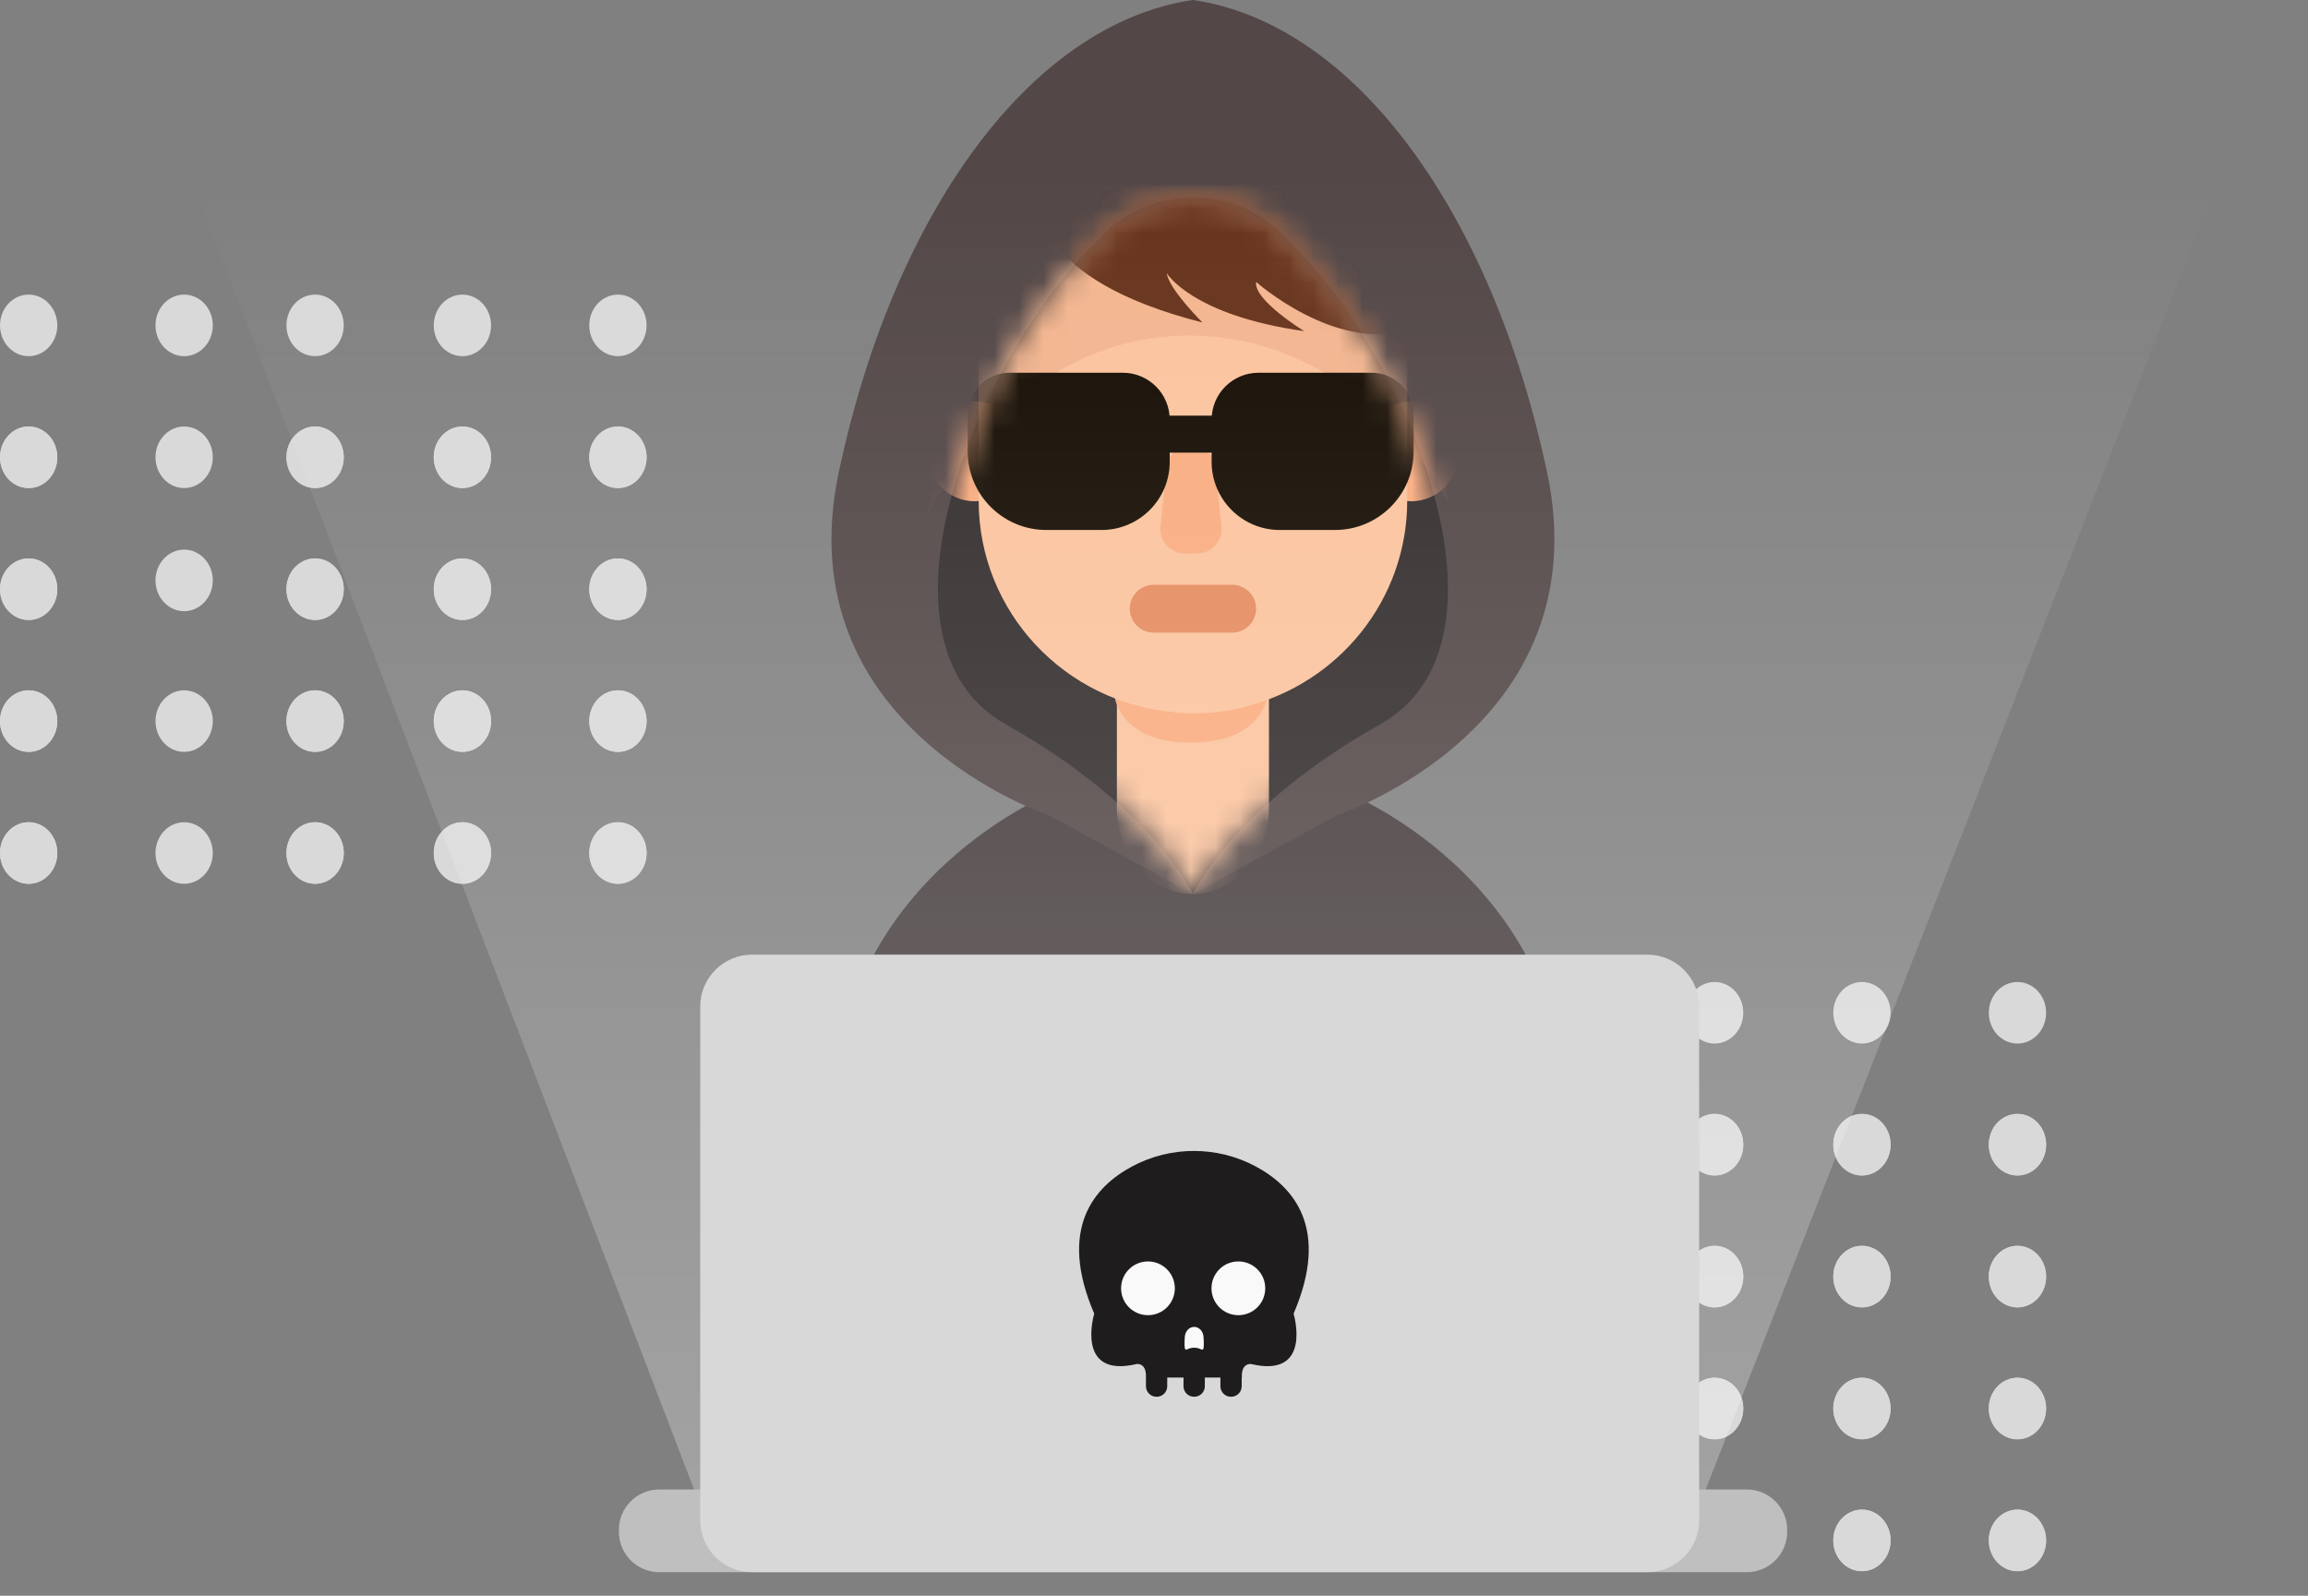 <svg width="94" height="65" viewBox="0 0 94 65" fill="none" xmlns="http://www.w3.org/2000/svg">
<rect x="0" y="0" width="94" height="65" fill="#808080" stroke="none"/>
<ellipse cx="58.167" cy="41.254" rx="1.167" ry="1.254" fill="#D9D9D9"/>
<ellipse cx="64.5" cy="62.746" rx="1.167" ry="1.254" fill="#D9D9D9"/>
<ellipse cx="64.5" cy="57.373" rx="1.167" ry="1.254" fill="#D9D9D9"/>
<ellipse cx="64.5" cy="51.642" rx="1.167" ry="1.254" fill="#D9D9D9"/>
<ellipse cx="64.5" cy="46.627" rx="1.167" ry="1.254" fill="#D9D9D9"/>
<ellipse cx="58.167" cy="62.746" rx="1.167" ry="1.254" fill="#D9D9D9"/>
<ellipse cx="58.167" cy="57.373" rx="1.167" ry="1.254" fill="#D9D9D9"/>
<ellipse cx="58.167" cy="52" rx="1.167" ry="1.254" fill="#D9D9D9"/>
<ellipse cx="58.167" cy="46.627" rx="1.167" ry="1.254" fill="#D9D9D9"/>
<ellipse cx="58.167" cy="62.746" rx="1.167" ry="1.254" fill="#D9D9D9"/>
<ellipse cx="58.167" cy="57.373" rx="1.167" ry="1.254" fill="#D9D9D9"/>
<ellipse cx="58.167" cy="52" rx="1.167" ry="1.254" fill="#D9D9D9"/>
<ellipse cx="58.167" cy="46.627" rx="1.167" ry="1.254" fill="#D9D9D9"/>
<ellipse cx="82.167" cy="62.746" rx="1.167" ry="1.254" fill="#D9D9D9"/>
<ellipse cx="82.167" cy="57.373" rx="1.167" ry="1.254" fill="#D9D9D9"/>
<ellipse cx="82.167" cy="52" rx="1.167" ry="1.254" fill="#D9D9D9"/>
<ellipse cx="82.167" cy="46.627" rx="1.167" ry="1.254" fill="#D9D9D9"/>
<ellipse cx="82.167" cy="62.746" rx="1.167" ry="1.254" fill="#D9D9D9"/>
<ellipse cx="82.167" cy="57.373" rx="1.167" ry="1.254" fill="#D9D9D9"/>
<ellipse cx="82.167" cy="52" rx="1.167" ry="1.254" fill="#D9D9D9"/>
<ellipse cx="82.167" cy="46.627" rx="1.167" ry="1.254" fill="#D9D9D9"/>
<ellipse cx="75.833" cy="62.746" rx="1.167" ry="1.254" fill="#D9D9D9"/>
<ellipse cx="75.833" cy="57.373" rx="1.167" ry="1.254" fill="#D9D9D9"/>
<ellipse cx="75.833" cy="52" rx="1.167" ry="1.254" fill="#D9D9D9"/>
<ellipse cx="75.833" cy="46.627" rx="1.167" ry="1.254" fill="#D9D9D9"/>
<ellipse cx="75.833" cy="62.746" rx="1.167" ry="1.254" fill="#D9D9D9"/>
<ellipse cx="75.833" cy="57.373" rx="1.167" ry="1.254" fill="#D9D9D9"/>
<ellipse cx="75.833" cy="52" rx="1.167" ry="1.254" fill="#D9D9D9"/>
<ellipse cx="75.833" cy="46.627" rx="1.167" ry="1.254" fill="#D9D9D9"/>
<ellipse cx="69.833" cy="62.746" rx="1.167" ry="1.254" fill="#D9D9D9"/>
<ellipse cx="69.833" cy="57.373" rx="1.167" ry="1.254" fill="#D9D9D9"/>
<ellipse cx="69.833" cy="52" rx="1.167" ry="1.254" fill="#D9D9D9"/>
<ellipse cx="69.833" cy="46.627" rx="1.167" ry="1.254" fill="#D9D9D9"/>
<ellipse cx="69.833" cy="62.746" rx="1.167" ry="1.254" fill="#D9D9D9"/>
<ellipse cx="69.833" cy="57.373" rx="1.167" ry="1.254" fill="#D9D9D9"/>
<ellipse cx="69.833" cy="52" rx="1.167" ry="1.254" fill="#D9D9D9"/>
<ellipse cx="69.833" cy="46.627" rx="1.167" ry="1.254" fill="#D9D9D9"/>
<ellipse cx="82.167" cy="41.254" rx="1.167" ry="1.254" fill="#D9D9D9"/>
<ellipse cx="75.833" cy="41.254" rx="1.167" ry="1.254" fill="#D9D9D9"/>
<ellipse cx="69.833" cy="41.254" rx="1.167" ry="1.254" fill="#D9D9D9"/>
<ellipse cx="64.5" cy="41.254" rx="1.167" ry="1.254" fill="#D9D9D9"/>
<ellipse cx="1.167" cy="13.254" rx="1.167" ry="1.254" fill="#D9D9D9"/>
<ellipse cx="7.5" cy="34.746" rx="1.167" ry="1.254" fill="#D9D9D9"/>
<ellipse cx="7.5" cy="29.373" rx="1.167" ry="1.254" fill="#D9D9D9"/>
<ellipse cx="7.5" cy="23.642" rx="1.167" ry="1.254" fill="#D9D9D9"/>
<ellipse cx="7.5" cy="18.627" rx="1.167" ry="1.254" fill="#D9D9D9"/>
<ellipse cx="1.167" cy="34.746" rx="1.167" ry="1.254" fill="#D9D9D9"/>
<ellipse cx="1.167" cy="29.373" rx="1.167" ry="1.254" fill="#D9D9D9"/>
<ellipse cx="1.167" cy="24" rx="1.167" ry="1.254" fill="#D9D9D9"/>
<ellipse cx="1.167" cy="18.627" rx="1.167" ry="1.254" fill="#D9D9D9"/>
<ellipse cx="1.167" cy="34.746" rx="1.167" ry="1.254" fill="#D9D9D9"/>
<ellipse cx="1.167" cy="29.373" rx="1.167" ry="1.254" fill="#D9D9D9"/>
<ellipse cx="1.167" cy="24" rx="1.167" ry="1.254" fill="#D9D9D9"/>
<ellipse cx="1.167" cy="18.627" rx="1.167" ry="1.254" fill="#D9D9D9"/>
<ellipse cx="25.167" cy="34.746" rx="1.167" ry="1.254" fill="#D9D9D9"/>
<ellipse cx="25.167" cy="29.373" rx="1.167" ry="1.254" fill="#D9D9D9"/>
<ellipse cx="25.167" cy="24" rx="1.167" ry="1.254" fill="#D9D9D9"/>
<ellipse cx="25.167" cy="18.627" rx="1.167" ry="1.254" fill="#D9D9D9"/>
<ellipse cx="25.167" cy="34.746" rx="1.167" ry="1.254" fill="#D9D9D9"/>
<ellipse cx="25.167" cy="29.373" rx="1.167" ry="1.254" fill="#D9D9D9"/>
<ellipse cx="25.167" cy="24" rx="1.167" ry="1.254" fill="#D9D9D9"/>
<ellipse cx="25.167" cy="18.627" rx="1.167" ry="1.254" fill="#D9D9D9"/>
<ellipse cx="18.833" cy="34.746" rx="1.167" ry="1.254" fill="#D9D9D9"/>
<ellipse cx="18.833" cy="29.373" rx="1.167" ry="1.254" fill="#D9D9D9"/>
<ellipse cx="18.833" cy="24" rx="1.167" ry="1.254" fill="#D9D9D9"/>
<ellipse cx="18.833" cy="18.627" rx="1.167" ry="1.254" fill="#D9D9D9"/>
<ellipse cx="18.833" cy="34.746" rx="1.167" ry="1.254" fill="#D9D9D9"/>
<ellipse cx="18.833" cy="29.373" rx="1.167" ry="1.254" fill="#D9D9D9"/>
<ellipse cx="18.833" cy="24" rx="1.167" ry="1.254" fill="#D9D9D9"/>
<ellipse cx="18.833" cy="18.627" rx="1.167" ry="1.254" fill="#D9D9D9"/>
<ellipse cx="12.833" cy="34.746" rx="1.167" ry="1.254" fill="#D9D9D9"/>
<ellipse cx="12.833" cy="29.373" rx="1.167" ry="1.254" fill="#D9D9D9"/>
<ellipse cx="12.833" cy="24" rx="1.167" ry="1.254" fill="#D9D9D9"/>
<ellipse cx="12.833" cy="18.627" rx="1.167" ry="1.254" fill="#D9D9D9"/>
<ellipse cx="12.833" cy="34.746" rx="1.167" ry="1.254" fill="#D9D9D9"/>
<ellipse cx="12.833" cy="29.373" rx="1.167" ry="1.254" fill="#D9D9D9"/>
<ellipse cx="12.833" cy="24" rx="1.167" ry="1.254" fill="#D9D9D9"/>
<ellipse cx="12.833" cy="18.627" rx="1.167" ry="1.254" fill="#D9D9D9"/>
<ellipse cx="25.167" cy="13.254" rx="1.167" ry="1.254" fill="#D9D9D9"/>
<ellipse cx="18.833" cy="13.254" rx="1.167" ry="1.254" fill="#D9D9D9"/>
<ellipse cx="12.833" cy="13.254" rx="1.167" ry="1.254" fill="#D9D9D9"/>
<ellipse cx="7.5" cy="13.254" rx="1.167" ry="1.254" fill="#D9D9D9"/>
<path d="M54.582 32.17H49.145H48.586H43.149C43.149 32.17 33.864 35.63 33.864 45.892V51.888H48.586H49.145H63.866V45.892C63.866 35.63 54.582 32.17 54.582 32.17Z" fill="#473E3E"/>
<path d="M63.008 19.227C60.793 8.772 55.251 0.975 48.586 0C41.92 0.975 36.378 8.772 34.163 19.227C31.948 29.682 42.758 33.226 42.758 33.226L48.586 36.416L54.414 33.226C54.414 33.226 65.223 29.682 63.008 19.227Z" fill="#534747"/>
<path d="M52.397 9.741C52.397 9.741 51.127 8.057 48.586 8.057C46.044 8.057 44.774 9.741 44.774 9.741C39.873 14.348 34.973 26.138 40.962 29.505C46.952 32.872 48.586 36.416 48.586 36.416C48.586 36.416 50.219 32.872 56.209 29.505C62.198 26.138 57.298 14.348 52.397 9.741Z" fill="#332D2D"/>
<mask id="mask0_7_381" style="mask-type:luminance" maskUnits="userSpaceOnUse" x="38" y="8" width="21" height="29">
<path d="M52.397 9.741C52.397 9.741 51.127 8.057 48.586 8.057C46.044 8.057 44.774 9.741 44.774 9.741C39.873 14.348 34.973 26.138 40.962 29.505C46.952 32.872 48.586 36.416 48.586 36.416C48.586 36.416 50.219 32.872 56.209 29.505C62.198 26.138 57.298 14.348 52.397 9.741Z" fill="white"/>
</mask>
<g mask="url(#mask0_7_381)">
<path d="M50.374 25.176H46.797C46.075 25.176 45.489 25.833 45.489 26.644V32.94C45.489 34.859 46.875 36.416 48.586 36.416C50.296 36.416 51.682 34.86 51.682 32.94V26.644C51.682 25.833 51.096 25.176 50.374 25.176Z" fill="#FBC39D"/>
</g>
<mask id="mask1_7_381" style="mask-type:luminance" maskUnits="userSpaceOnUse" x="38" y="8" width="21" height="29">
<path d="M52.397 9.741C52.397 9.741 51.127 8.057 48.586 8.057C46.044 8.057 44.774 9.741 44.774 9.741C39.873 14.348 34.973 26.138 40.962 29.505C46.952 32.872 48.586 36.416 48.586 36.416C48.586 36.416 50.219 32.872 56.209 29.505C62.198 26.138 57.298 14.348 52.397 9.741Z" fill="white"/>
</mask>
<g mask="url(#mask1_7_381)">
<path d="M45.408 28.427C45.408 28.427 45.659 30.251 48.505 30.251C51.351 30.251 51.602 28.427 51.602 28.427H45.408Z" fill="#F9AC7F"/>
</g>
<mask id="mask2_7_381" style="mask-type:luminance" maskUnits="userSpaceOnUse" x="38" y="8" width="21" height="29">
<path d="M52.397 9.741C52.397 9.741 51.127 8.057 48.586 8.057C46.044 8.057 44.774 9.741 44.774 9.741C39.873 14.348 34.973 26.138 40.962 29.505C46.952 32.872 48.586 36.416 48.586 36.416C48.586 36.416 50.219 32.872 56.209 29.505C62.198 26.138 57.298 14.348 52.397 9.741Z" fill="white"/>
</mask>
<g mask="url(#mask2_7_381)">
<path d="M57.483 16.351C56.403 16.351 55.527 17.261 55.527 18.384C55.527 19.508 56.403 20.418 57.483 20.418C58.563 20.418 59.439 19.508 59.439 18.384C59.439 17.262 58.563 16.351 57.483 16.351Z" fill="#F9AC7F"/>
</g>
<mask id="mask3_7_381" style="mask-type:luminance" maskUnits="userSpaceOnUse" x="38" y="8" width="21" height="29">
<path d="M52.397 9.741C52.397 9.741 51.127 8.057 48.586 8.057C46.044 8.057 44.774 9.741 44.774 9.741C39.873 14.348 34.973 26.138 40.962 29.505C46.952 32.872 48.586 36.416 48.586 36.416C48.586 36.416 50.219 32.872 56.209 29.505C62.198 26.138 57.298 14.348 52.397 9.741Z" fill="white"/>
</mask>
<g mask="url(#mask3_7_381)">
<path d="M39.695 16.351C38.615 16.351 37.739 17.261 37.739 18.384C37.739 19.508 38.615 20.418 39.695 20.418C40.775 20.418 41.651 19.508 41.651 18.384C41.651 17.262 40.775 16.351 39.695 16.351Z" fill="#F9AC7F"/>
</g>
<mask id="mask4_7_381" style="mask-type:luminance" maskUnits="userSpaceOnUse" x="38" y="8" width="21" height="29">
<path d="M52.397 9.741C52.397 9.741 51.127 8.057 48.586 8.057C46.044 8.057 44.774 9.741 44.774 9.741C39.873 14.348 34.973 26.138 40.962 29.505C46.952 32.872 48.586 36.416 48.586 36.416C48.586 36.416 50.219 32.872 56.209 29.505C62.198 26.138 57.298 14.348 52.397 9.741Z" fill="white"/>
</mask>
<g mask="url(#mask4_7_381)">
<path d="M47.874 29.012L47.858 29.027C48.099 29.046 48.34 29.059 48.586 29.059C49.323 29.059 50.038 28.967 50.721 28.797C50.724 28.791 50.727 28.785 50.73 28.779C54.513 27.832 57.313 24.438 57.313 20.395V10.262C57.313 5.486 53.406 6.247 48.586 6.247C43.766 6.247 39.859 5.486 39.859 10.262V20.395C39.859 24.933 43.387 28.652 47.874 29.012Z" fill="#FBC39D"/>
</g>
<mask id="mask5_7_381" style="mask-type:luminance" maskUnits="userSpaceOnUse" x="38" y="8" width="21" height="29">
<path d="M52.397 9.741C52.397 9.741 51.127 8.057 48.586 8.057C46.044 8.057 44.774 9.741 44.774 9.741C39.873 14.348 34.973 26.138 40.962 29.505C46.952 32.872 48.586 36.416 48.586 36.416C48.586 36.416 50.219 32.872 56.209 29.505C62.198 26.138 57.298 14.348 52.397 9.741Z" fill="white"/>
</mask>
<g mask="url(#mask5_7_381)">
<path d="M48.758 22.544H48.252C47.655 22.544 47.193 22.02 47.267 21.427L47.52 19.005C47.582 18.508 48.004 18.135 48.505 18.135C49.006 18.135 49.429 18.508 49.491 19.005L49.744 21.427C49.818 22.02 49.355 22.544 48.758 22.544Z" fill="#F9AC7F"/>
</g>
<mask id="mask6_7_381" style="mask-type:luminance" maskUnits="userSpaceOnUse" x="38" y="8" width="21" height="29">
<path d="M52.397 9.741C52.397 9.741 51.127 8.057 48.586 8.057C46.044 8.057 44.774 9.741 44.774 9.741C39.873 14.348 34.973 26.138 40.962 29.505C46.952 32.872 48.586 36.416 48.586 36.416C48.586 36.416 50.219 32.872 56.209 29.505C62.198 26.138 57.298 14.348 52.397 9.741Z" fill="white"/>
</mask>
<g mask="url(#mask6_7_381)">
<path d="M42.407 8.256C42.407 8.256 41.95 11.346 48.974 13.137C48.974 13.137 47.595 11.767 47.522 11.13C47.522 11.13 48.538 12.844 53.119 13.489C53.119 13.489 51.032 12.211 51.161 11.484C51.161 11.484 54.313 14.3 57.313 13.462L54.154 9.481C51.959 6.714 48.181 5.764 44.938 7.163L42.407 8.256Z" fill="#3B1000"/>
</g>
<mask id="mask7_7_381" style="mask-type:luminance" maskUnits="userSpaceOnUse" x="38" y="8" width="21" height="29">
<path d="M52.397 9.741C52.397 9.741 51.127 8.057 48.586 8.057C46.044 8.057 44.774 9.741 44.774 9.741C39.873 14.348 34.973 26.138 40.962 29.505C46.952 32.872 48.586 36.416 48.586 36.416C48.586 36.416 50.219 32.872 56.209 29.505C62.198 26.138 57.298 14.348 52.397 9.741Z" fill="white"/>
</mask>
<g mask="url(#mask7_7_381)">
<path opacity="0.27" d="M37.826 20.879C37.826 20.879 41.209 13.684 48.39 13.67C55.564 13.656 58.972 20.455 58.972 20.455C58.972 20.455 57.3 3.433 48.286 3.433C39.272 3.433 37.826 20.879 37.826 20.879Z" fill="#E1926A"/>
</g>
<mask id="mask8_7_381" style="mask-type:luminance" maskUnits="userSpaceOnUse" x="38" y="8" width="21" height="29">
<path d="M52.397 9.741C52.397 9.741 51.127 8.057 48.586 8.057C46.044 8.057 44.774 9.741 44.774 9.741C39.873 14.348 34.973 26.138 40.962 29.505C46.952 32.872 48.586 36.416 48.586 36.416C48.586 36.416 50.219 32.872 56.209 29.505C62.198 26.138 57.298 14.348 52.397 9.741Z" fill="white"/>
</mask>
<g mask="url(#mask8_7_381)">
<path d="M44.863 21.588H42.616C40.846 21.588 39.412 20.154 39.412 18.384V16.887C39.412 15.946 40.175 15.183 41.116 15.183H45.73C46.785 15.183 47.64 16.038 47.64 17.093V18.811C47.64 20.345 46.397 21.588 44.863 21.588Z" fill="#150D03"/>
<path d="M52.124 21.588H54.371C56.141 21.588 57.575 20.154 57.575 18.384V16.887C57.575 15.946 56.812 15.183 55.871 15.183H51.257C50.202 15.183 49.347 16.038 49.347 17.093V18.811C49.347 20.345 50.591 21.588 52.124 21.588Z" fill="#150D03"/>
<path d="M49.498 16.931H47.413V18.438H49.498V16.931Z" fill="#150D03"/>
</g>
<mask id="mask9_7_381" style="mask-type:luminance" maskUnits="userSpaceOnUse" x="38" y="8" width="21" height="29">
<path d="M52.397 9.741C52.397 9.741 51.127 8.057 48.586 8.057C46.044 8.057 44.774 9.741 44.774 9.741C39.873 14.348 34.973 26.138 40.962 29.505C46.952 32.872 48.586 36.416 48.586 36.416C48.586 36.416 50.219 32.872 56.209 29.505C62.198 26.138 57.298 14.348 52.397 9.741Z" fill="white"/>
</mask>
<g mask="url(#mask9_7_381)">
<path d="M46.988 24.794H50.183" stroke="#E58B5E" stroke-width="1.95" stroke-miterlimit="10" stroke-linecap="round" stroke-linejoin="round"/>
</g>
<path opacity="0.34" d="M28.524 61.339L5 0H93.201L69.207 61.339H28.524Z" fill="url(#paint0_linear_7_381)"/>
<path d="M71.142 64.041H26.852C25.943 64.041 25.206 63.304 25.206 62.395V62.317C25.206 61.408 25.943 60.671 26.852 60.671H71.142C72.051 60.671 72.788 61.408 72.788 62.317V62.395C72.788 63.304 72.051 64.041 71.142 64.041Z" fill="#BFBFBF"/>
<path d="M67.089 64.041H30.633C29.466 64.041 28.519 63.095 28.519 61.927V40.999C28.519 39.831 29.466 38.885 30.633 38.885H67.089C68.256 38.885 69.203 39.831 69.203 40.999V61.927C69.203 63.095 68.256 64.041 67.089 64.041Z" fill="#D8D8D8"/>
<path d="M48.805 55.199C46.99 55.199 45.514 53.723 45.514 51.909C45.514 50.094 46.99 48.618 48.805 48.618C50.619 48.618 52.095 50.094 52.095 51.909C52.095 53.723 50.619 55.199 48.805 55.199Z" fill="#F9F9F9"/>
<path d="M51.134 47.508C49.569 46.673 47.681 46.673 46.117 47.508C44.547 48.346 43.08 50.058 44.566 53.51C44.566 53.51 43.769 56.156 46.294 55.562C46.294 55.562 46.698 55.495 46.672 56.102V56.111V56.466C46.672 56.702 46.863 56.894 47.099 56.894H47.112C47.348 56.894 47.539 56.702 47.539 56.466V56.111H47.753H48.202V56.466C48.202 56.702 48.394 56.894 48.63 56.894H48.642C48.879 56.894 49.07 56.702 49.07 56.466V56.111H49.498H49.639H49.705V56.466C49.705 56.702 49.896 56.894 50.132 56.894H50.145C50.381 56.894 50.572 56.702 50.572 56.466V56.111H50.579V56.102C50.552 55.495 50.957 55.562 50.957 55.562C53.481 56.156 52.685 53.51 52.685 53.51C54.171 50.058 52.704 48.346 51.134 47.508ZM46.755 53.572C46.15 53.572 45.659 53.082 45.659 52.477C45.659 51.872 46.15 51.382 46.755 51.382C47.359 51.382 47.849 51.872 47.849 52.477C47.849 53.082 47.359 53.572 46.755 53.572ZM48.256 54.443C48.276 54.219 48.44 54.049 48.636 54.049C48.832 54.049 48.997 54.219 49.016 54.443C49.025 54.539 49.029 54.65 49.029 54.778C49.029 54.974 48.986 54.997 48.916 54.963C48.738 54.875 48.534 54.875 48.357 54.962C48.286 54.997 48.244 54.974 48.244 54.778C48.243 54.65 48.248 54.539 48.256 54.443ZM50.436 53.572C49.831 53.572 49.341 53.082 49.341 52.477C49.341 51.872 49.831 51.382 50.436 51.382C51.041 51.382 51.531 51.872 51.531 52.477C51.531 53.082 51.041 53.572 50.436 53.572Z" fill="#1E1C1C"/>
<defs>
<linearGradient id="paint0_linear_7_381" x1="49.1" y1="61.339" x2="49.1" y2="0" gradientUnits="userSpaceOnUse">
<stop offset="0.002" stop-color="white" stop-opacity="0.8"/>
<stop offset="0.884" stop-color="white" stop-opacity="0"/>
</linearGradient>
</defs>
</svg>
